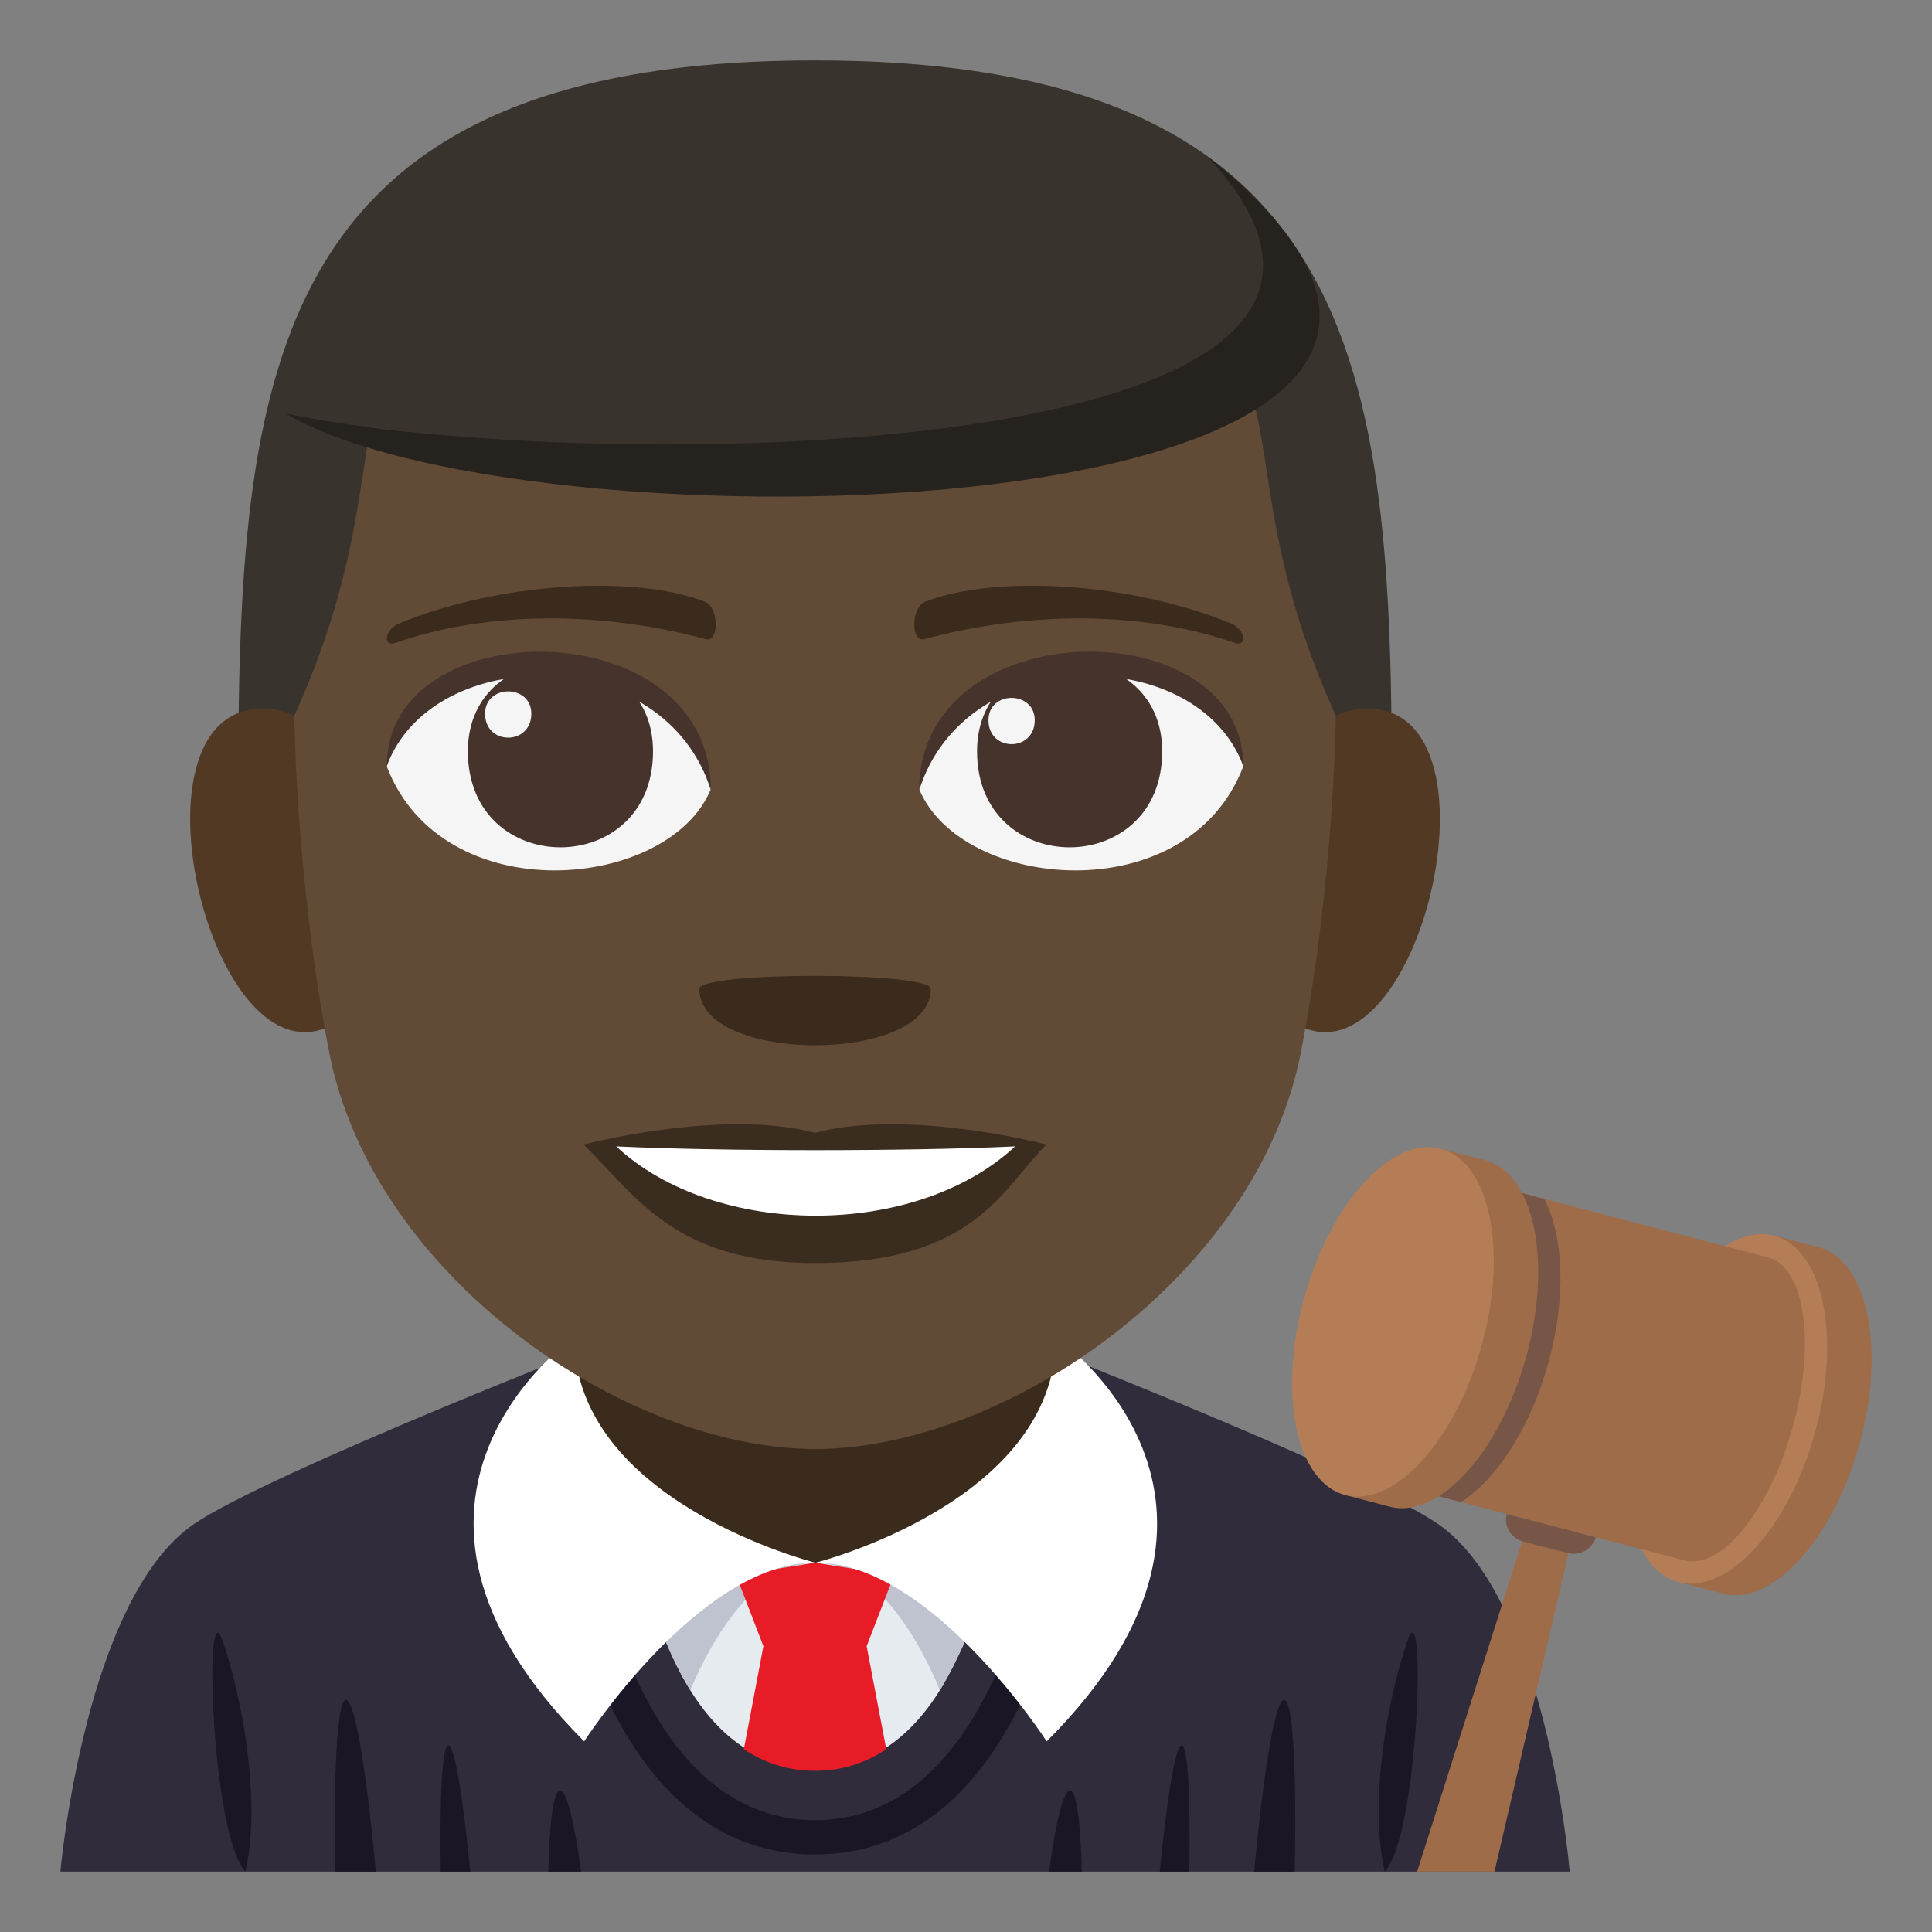<?xml version="1.0" encoding="utf-8"?>
<!-- Generator: Adobe Illustrator 15.0.0, SVG Export Plug-In . SVG Version: 6.00 Build 0)  -->
<!DOCTYPE svg PUBLIC "-//W3C//DTD SVG 1.1//EN" "http://www.w3.org/Graphics/SVG/1.1/DTD/svg11.dtd">
<svg version="1.1" id="Layer_1" xmlns="http://www.w3.org/2000/svg" xmlns:xlink="http://www.w3.org/1999/xlink" x="0px" y="0px"
	 width="64px" height="64px" viewBox="0 0 64 64" enable-background="new 0 0 64 64" xml:space="preserve">
<rect x="0" y="0" width="64" height="64" fill="#808080" stroke="none"/>
<path fill="#302C3B" d="M6.435,50.479c2.498-1.699,14.014-6.188,14.014-6.188h13.185c0,0,11.504,4.479,13.992,6.186
	C51.239,52.947,51.999,62,51.999,62H2C2,62,2.806,52.939,6.435,50.479"/>
<rect x="18.5" y="38.979" fill="#3B2B1C" width="17" height="13.982"/>
<path fill="#1A1626" d="M27,61.432c-7.119,0-8.465-10.297-8.518-10.736l1.127-0.139c0.012,0.098,1.277,9.738,7.391,9.738
	c6.117,0,7.378-9.641,7.39-9.738l1.127,0.139C35.464,51.135,34.118,61.432,27,61.432"/>
<path fill="#E6EBEF" d="M27,51.764h-5.682c0,0,1.031,6.824,5.682,6.824c4.652,0,5.682-6.824,5.682-6.824H27z"/>
<path fill="#BEC3CF" d="M22.869,55.994c0,0,1.625-4.23,4.156-4.23s4.105,4.23,4.105,4.23s1.551-2.525,1.551-4.23H21.318
	C21.318,51.764,21.472,53.66,22.869,55.994"/>
<path fill="#1A1626" d="M46.63,54.338c-0.666,1.91-1.291,5.381-0.758,7.662C47.015,60.744,47.247,52.559,46.63,54.338"/>
<path fill="#1A1626" d="M8.128,62c0.533-2.281-0.094-5.752-0.76-7.662C6.751,52.559,6.986,60.744,8.128,62"/>
<path fill="#1A1626" d="M39.147,57.818c-0.203-0.01-0.479,1.652-0.729,4.182h0.98C39.437,59.488,39.351,57.828,39.147,57.818"/>
<path fill="#1A1626" d="M11.457,56.313c-0.289,0.016-0.412,2.332-0.348,5.688h1.342C12.138,58.619,11.753,56.299,11.457,56.313"/>
<path fill="#1A1626" d="M35.835,62c-0.037-1.635-0.172-2.68-0.387-2.691c-0.217-0.012-0.473,1.037-0.697,2.691H35.835z"/>
<path fill="#1A1626" d="M42.542,56.313c-0.295-0.014-0.682,2.307-0.996,5.688h1.344C42.956,58.645,42.833,56.328,42.542,56.313"/>
<path fill="#1A1626" d="M14.851,57.818c-0.203,0.01-0.289,1.67-0.252,4.182h0.98C15.33,59.471,15.056,57.809,14.851,57.818"/>
<path fill="#1A1626" d="M18.55,59.309c-0.215,0.012-0.348,1.057-0.387,2.691h1.086C19.023,60.346,18.767,59.297,18.55,59.309"/>
<path fill="#E81C27" d="M29.359,57.945l-0.65-3.414l0.906-2.342L27,51.764l-2.613,0.426l0.902,2.342l-0.648,3.412
	c0.658,0.438,1.436,0.717,2.359,0.717C27.925,58.66,28.701,58.381,29.359,57.945z"/>
<path fill="#FFFFFF" d="M19.023,44.291c0,0-7.717,5.34,0.328,13.395c0,0,3.813-5.922,7.648-5.922
	C27,51.764,19.023,49.756,19.023,44.291z"/>
<path fill="#FFFFFF" d="M34.978,44.291c0,5.465-7.953,7.473-7.953,7.473c3.836,0,7.648,5.922,7.648,5.922
	C42.72,49.631,34.978,44.291,34.978,44.291z"/>
<polygon fill="#9E6C49" points="49.507,62 52.134,50.686 50.663,50.303 46.944,62 "/>
<path fill="#9E6C49" d="M60.237,41.314l-1.473-0.381l-0.215,0.773c-1.152,0.764-2.254,2.457-2.836,4.576
	c-0.586,2.127-0.5,4.131,0.105,5.352l-0.213,0.773l1.473,0.385c1.627,0.424,3.65-1.799,4.523-4.969
	C62.476,44.656,61.862,41.74,60.237,41.314"/>
<path fill="#B47D56" d="M60.13,47.439c-0.871,3.17-2.896,5.395-4.523,4.969c-1.625-0.424-2.238-3.336-1.365-6.506
	c0.871-3.168,2.896-5.393,4.523-4.969C60.39,41.357,61.003,44.268,60.13,47.439"/>
<polygon fill="#9E6C49" points="55.804,51.691 45.497,49.002 48.259,38.961 58.567,41.652 "/>
<path fill="#785647" d="M48.243,39.016l-2.732,9.93c0.014,0.021,0.023,0.047,0.033,0.068l2.85,0.744
	c1.176-0.742,2.307-2.463,2.902-4.623c0.594-2.162,0.498-4.203-0.141-5.418l-2.85-0.748C48.284,38.986,48.265,39.004,48.243,39.016"
	/>
<path fill="#9E6C49" d="M49.192,38.432l-1.475-0.379l-0.211,0.773c-1.152,0.762-2.254,2.457-2.84,4.576
	c-0.582,2.125-0.498,4.129,0.109,5.35l-0.213,0.773l1.473,0.385c1.627,0.424,3.65-1.799,4.523-4.969
	C51.431,41.773,50.819,38.857,49.192,38.432"/>
<path fill="#B47D56" d="M49.087,44.557c-0.873,3.17-2.896,5.395-4.523,4.969c-1.627-0.424-2.24-3.336-1.367-6.504
	c0.871-3.17,2.896-5.396,4.523-4.969C49.347,38.477,49.956,41.387,49.087,44.557"/>
<path fill="#9E6C49" d="M59.394,47.248c-0.762,2.773-2.369,4.762-3.59,4.443c-1.219-0.318-1.59-2.824-0.828-5.596
	c0.764-2.773,2.371-4.764,3.592-4.443C59.786,41.969,60.157,44.475,59.394,47.248"/>
<path fill="#785647" d="M52.86,50.924L52.86,50.924c-0.109,0.393-0.529,0.629-0.936,0.523l-1.471-0.383
	c-0.406-0.105-0.648-0.516-0.539-0.91L52.86,50.924z"/>
<path fill="#38332D" d="M27,2C7.89,2,7.885,13.498,7.885,27.875h38.227C46.112,13.498,46.107,2,27,2z"/>
<path fill="#523924" d="M11.68,33.464c2.071-1.926,0.19-9.488-2.479-9.942C3.498,22.548,7.214,37.623,11.68,33.464z"/>
<path fill="#523924" d="M42.317,33.464c-2.07-1.926-0.191-9.488,2.479-9.942C50.499,22.548,46.785,37.621,42.317,33.464z"/>
<path fill="#614A36" d="M27,9.667c-19.964,0-11.92,2.312-17.25,14.039c0,0,0.039,5.378,1.154,11.146C12.343,42.289,20.712,48,27,48
	c6.288,0,14.656-5.711,16.095-13.147c1.116-5.769,1.154-11.146,1.154-11.146C38.919,11.979,46.964,9.667,27,9.667z"/>
<path fill="#F5F5F5" d="M41.182,25.398c-1.847,4.811-9.357,4.104-10.733,0.741C31.494,20.734,40.167,20.272,41.182,25.398z"/>
<path fill="#45332C" d="M32.366,24.888c0,4.241,6.133,4.241,6.133,0C38.499,20.95,32.366,20.95,32.366,24.888z"/>
<path fill="#45332C" d="M41.182,25.365c0-5.165-10.733-5.165-10.733,0.815C31.982,21.275,39.649,21.275,41.182,25.365z"/>
<path fill="#F5F5F5" d="M12.816,25.398c1.847,4.811,9.358,4.104,10.732,0.741C22.503,20.734,13.832,20.272,12.816,25.398z"/>
<path fill="#45332C" d="M21.632,24.888c0,4.241-6.133,4.241-6.133,0C15.5,20.95,21.632,20.95,21.632,24.888z"/>
<path fill="#45332C" d="M12.816,25.365c0-5.163,10.732-5.163,10.732,0.813C22.017,21.275,14.349,21.275,12.816,25.365z"/>
<path fill="#F5F5F5" d="M32.744,23.856c0,1.061,1.533,1.061,1.533,0C34.276,22.872,32.744,22.872,32.744,23.856z"/>
<path fill="#F5F5F5" d="M17.601,23.642c0,1.059-1.533,1.059-1.533,0C16.068,22.657,17.601,22.657,17.601,23.642z"/>
<path fill="#3B2C20" d="M27,37.527c-3.09-0.821-7.667,0.388-7.667,0.388c1.743,1.709,3.021,3.925,7.667,3.925
	c5.322,0,6.226-2.517,7.666-3.925C34.665,37.915,30.083,36.706,27,37.527z"/>
<path fill="#FFFFFF" d="M20.412,37.976c3.281,3.051,9.915,3.068,13.216,0C30.126,38.142,23.935,38.144,20.412,37.976z"/>
<path fill="#3B2B1C" d="M40.772,20.651c-3.293-1.358-7.803-1.624-10.119-0.719c-0.488,0.191-0.473,1.361-0.041,1.243
	c3.319-0.903,7.14-0.974,10.284,0.12C41.319,21.444,41.269,20.854,40.772,20.651z"/>
<path fill="#3B2B1C" d="M13.224,20.651c3.295-1.358,7.803-1.624,10.119-0.719c0.488,0.191,0.474,1.361,0.041,1.243
	c-3.319-0.903-7.141-0.974-10.283,0.12C12.679,21.444,12.73,20.854,13.224,20.651z"/>
<path fill="#38332D" d="M42.263,7.905c7.121,9.766-25.928,7.218-32.803,5.793C9.459,13.698,19.556-0.072,42.263,7.905z"/>
<path fill="#26221E" d="M9.459,13.698c9.873,2.078,40.059,1.789,30.557-8.507C55.507,17.549,17.82,18.649,9.459,13.698z"/>
<path fill="#3B2B1C" d="M30.833,32.757c0,2.492-7.667,2.492-7.667,0C23.166,32.184,30.833,32.184,30.833,32.757z"/>
</svg>
